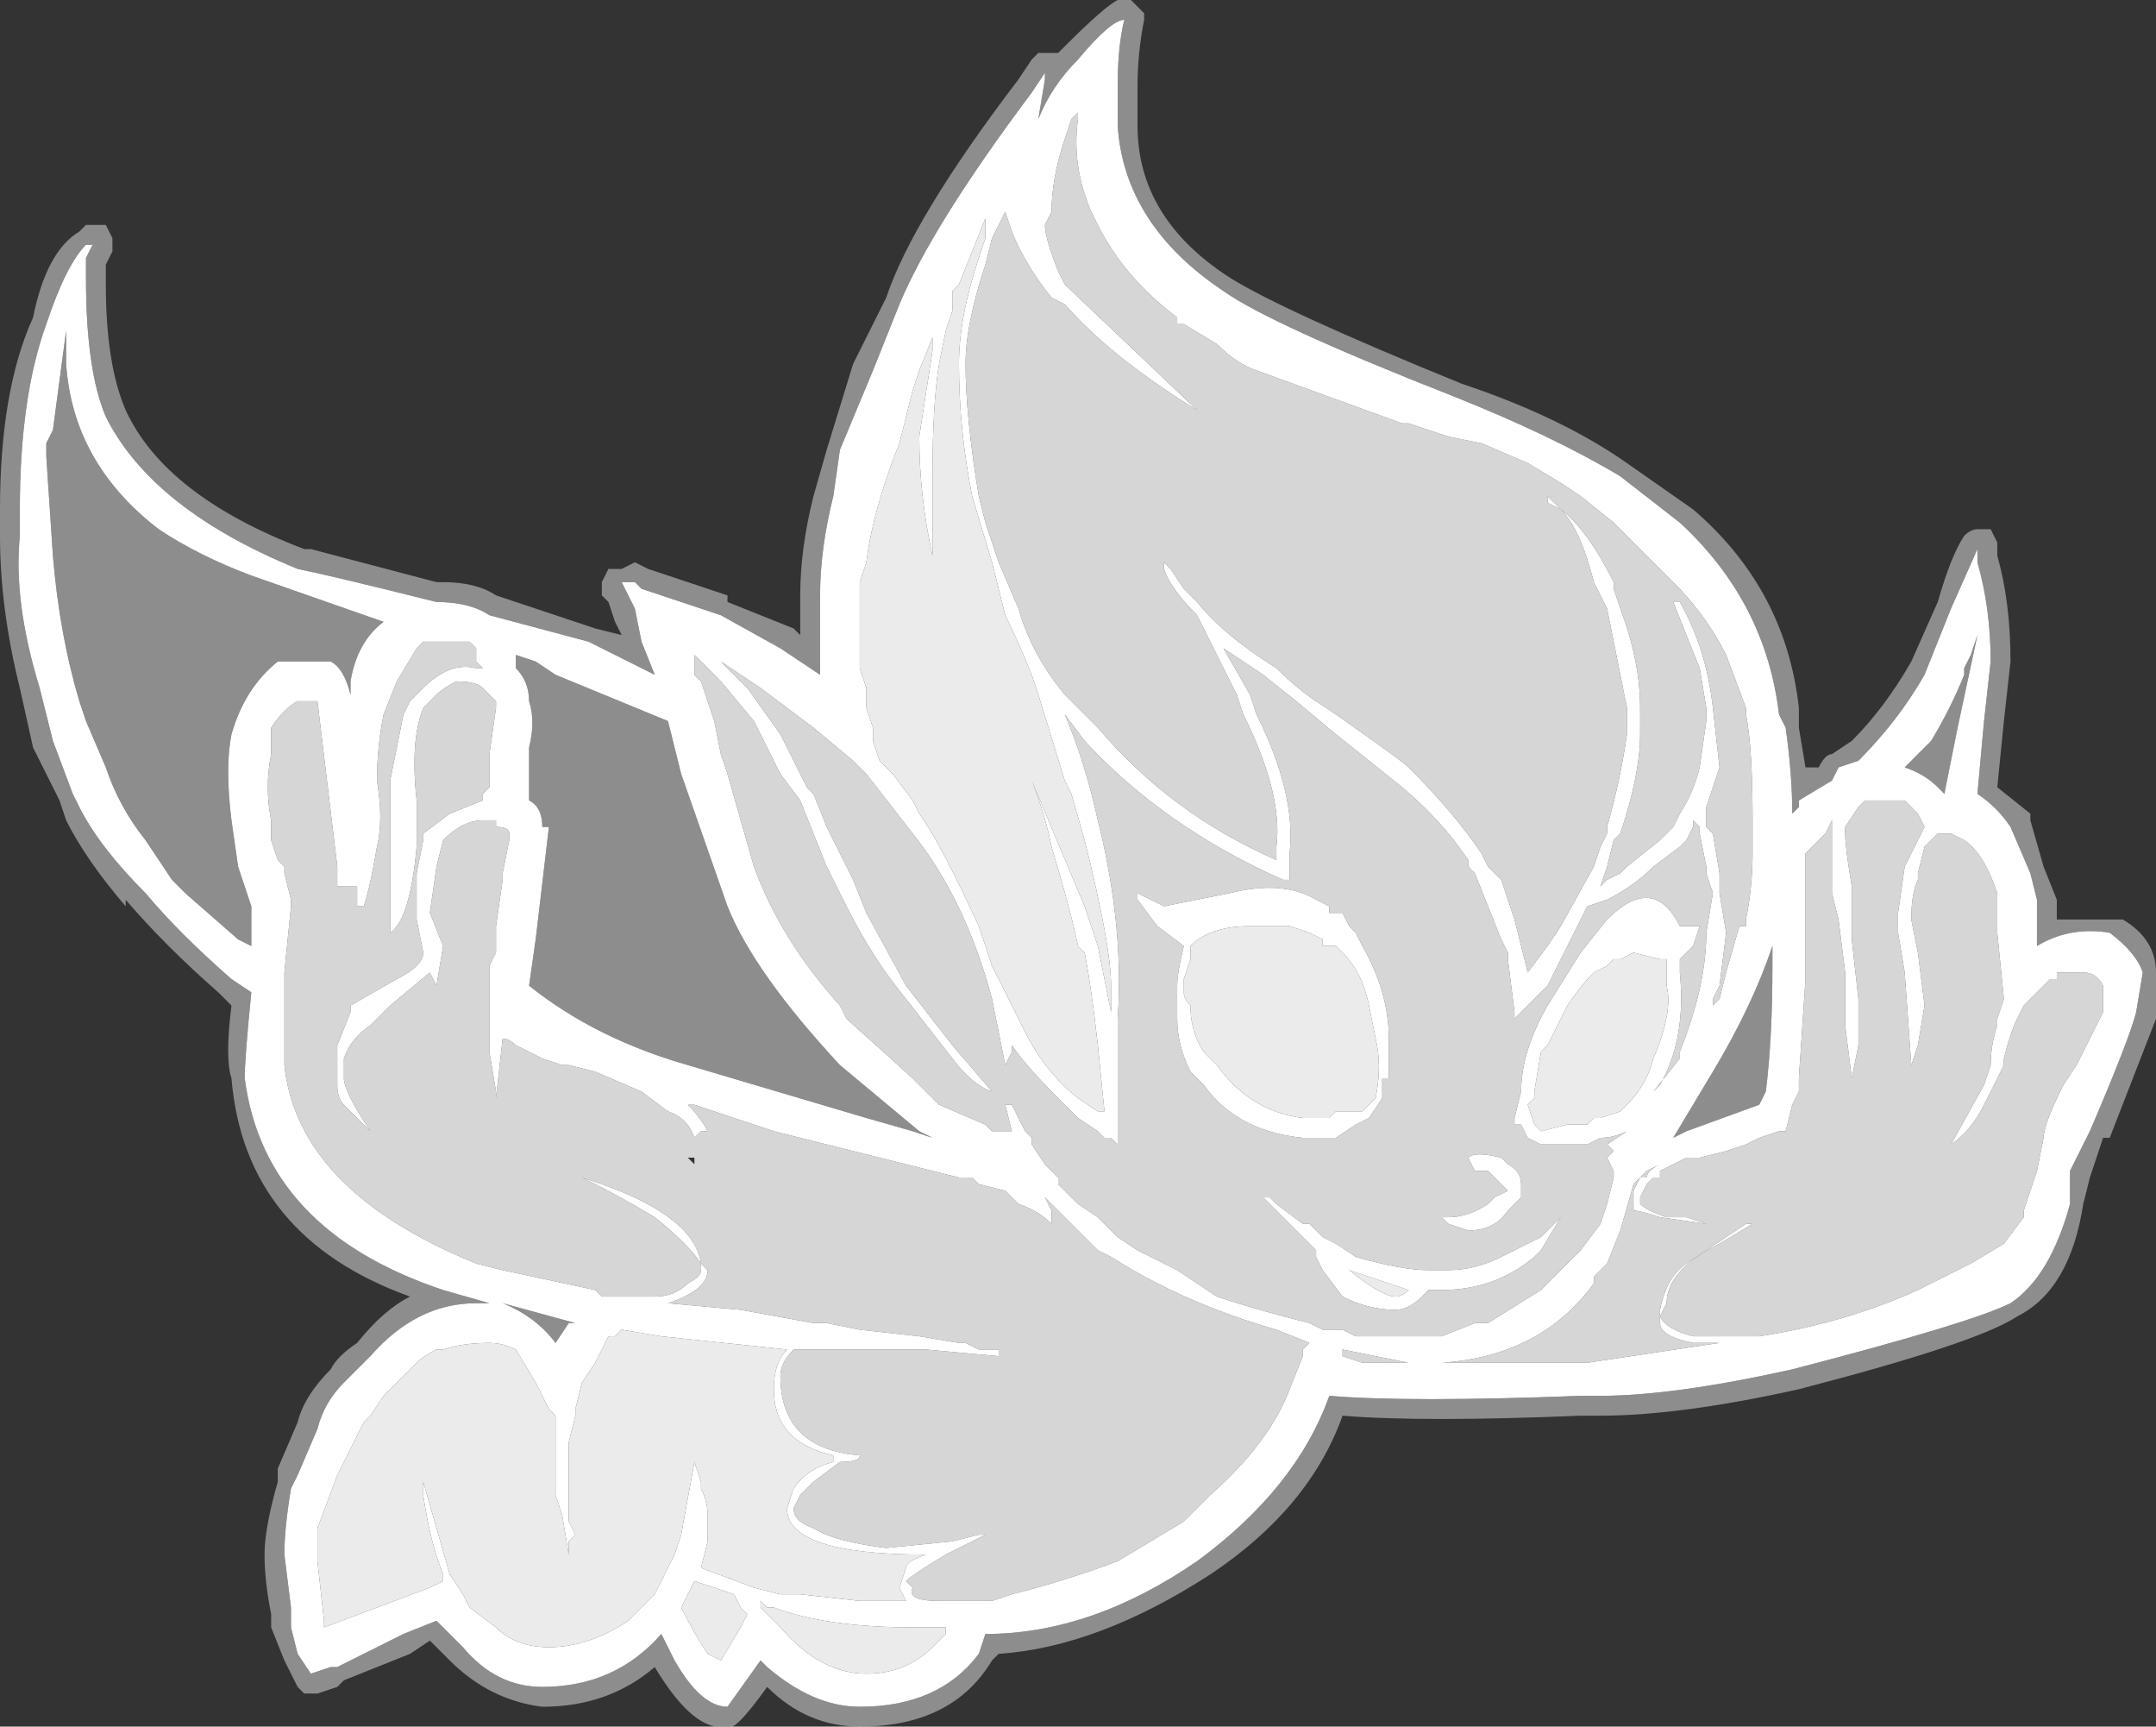 <?xml version="1.0" encoding="UTF-8" standalone="no"?>
<svg xmlns:ffdec="https://www.free-decompiler.com/flash" xmlns:xlink="http://www.w3.org/1999/xlink" ffdec:objectType="shape" height="13.05px" width="16.3px" xmlns="http://www.w3.org/2000/svg">
  <rect width="100%" height="100%" fill="#333333" stroke="none"/>
  <g transform="matrix(1.0, 0.0, 0.0, 1.0, 7.9, 8.35)">
    <path d="M0.0 -7.8 L0.0 -7.75 -0.05 -7.45 Q0.05 -7.7 0.25 -7.9 0.5 -8.2 0.6 -8.2 0.55 -8.0 0.55 -7.7 0.55 -7.5 0.55 -7.4 0.6 -6.65 1.35 -6.15 1.7 -5.9 3.1 -5.35 3.85 -5.05 4.35 -4.75 L4.8 -4.4 Q5.45 -3.8 5.55 -2.95 L5.6 -2.85 Q5.65 -2.5 5.65 -2.2 L5.7 -2.25 5.7 -2.3 5.95 -2.45 6.0 -2.55 6.15 -2.6 Q6.45 -2.9 6.65 -3.25 L6.85 -3.75 7.05 -4.2 7.05 -4.1 Q7.15 -3.75 7.15 -3.35 L7.1 -2.9 7.05 -2.35 Q7.2 -2.25 7.3 -2.1 L7.45 -1.75 7.5 -1.55 7.5 -1.2 Q7.75 -1.35 8.05 -1.3 8.25 -1.15 8.3 -1.0 L8.25 -0.7 Q8.2 -0.5 7.9 0.2 L7.75 0.5 7.75 0.75 Q7.6 1.3 7.3 1.5 7.0 1.65 5.65 2.0 4.75 2.2 4.2 2.2 L4.05 2.2 Q2.75 2.25 2.15 2.2 1.9 2.9 1.15 3.45 0.35 4.0 -0.45 4.0 L-0.5 4.15 Q-0.8 4.55 -1.4 4.55 -1.75 4.55 -2.1 4.25 L-2.15 4.2 -2.4 4.55 Q-2.6 4.55 -2.8 4.2 L-2.9 4.0 Q-3.25 4.4 -3.8 4.4 -4.15 4.4 -4.4 4.1 L-4.6 3.9 -4.85 4.0 -5.35 4.25 -5.4 4.25 -5.55 4.3 -5.65 4.15 -5.7 3.95 -5.7 3.8 -5.75 3.4 Q-5.75 3.2 -5.7 2.9 L-5.65 2.8 -5.5 2.45 Q-5.45 2.25 -5.3 2.1 L-5.1 1.9 Q-4.75 1.5 -4.3 1.5 L-4.2 1.5 -4.55 1.4 Q-5.9 0.95 -6.05 -0.2 -6.05 -0.35 -6.0 -0.85 L-6.15 -0.95 Q-6.55 -1.3 -6.8 -1.6 -7.15 -1.95 -7.3 -2.25 L-7.35 -2.35 -7.5 -2.75 -7.6 -3.15 Q-7.8 -3.8 -7.75 -4.3 L-7.75 -4.5 Q-7.75 -5.35 -7.55 -5.9 -7.4 -6.35 -7.25 -6.5 L-7.2 -6.5 -7.25 -6.4 -7.25 -6.25 Q-7.25 -5.55 -7.1 -5.2 -6.75 -4.5 -5.65 -4.05 -5.4 -4.0 -4.6 -3.8 -4.35 -3.8 -4.2 -3.7 L-3.45 -3.5 -2.95 -3.25 -3.05 -3.5 -3.1 -3.75 -3.2 -3.95 -3.1 -3.95 -3.05 -3.9 -2.45 -3.7 -2.0 -3.45 -1.7 -3.25 -1.7 -3.85 Q-1.7 -4.2 -1.6 -4.6 L-1.55 -4.95 -1.3 -5.55 -1.1 -6.05 Q-0.85 -6.65 -0.1 -7.65 L0.0 -7.8 M0.25 -7.5 L0.2 -7.45 0.15 -7.3 Q0.05 -7.0 0.05 -6.75 L0.0 -6.65 Q0.0 -6.55 0.1 -6.3 L0.15 -6.2 1.15 -5.25 Q0.5 -5.65 0.15 -6.05 L0.05 -6.1 Q-0.15 -6.35 -0.25 -6.6 L-0.3 -6.75 -0.4 -6.55 -0.45 -6.35 Q-0.6 -5.9 -0.6 -5.6 -0.6 -5.2 -0.5 -4.6 L-0.45 -4.4 -0.35 -4.1 -0.2 -3.75 Q-0.1 -3.4 0.15 -3.1 L0.4 -2.85 Q0.95 -2.2 1.75 -1.85 L1.75 -1.95 Q1.8 -2.35 1.5 -2.95 L1.45 -3.1 1.15 -3.7 Q0.95 -3.9 0.9 -4.05 L0.9 -4.1 0.95 -4.05 1.05 -3.9 1.15 -3.8 Q1.35 -3.55 1.75 -3.3 1.9 -3.15 2.05 -3.05 L2.2 -2.95 Q2.7 -2.6 2.75 -2.55 3.1 -2.2 3.3 -1.9 L3.35 -1.8 3.45 -1.7 3.55 -1.4 3.65 -1.0 3.8 -1.2 3.9 -1.35 4.15 -1.8 4.2 -1.95 4.25 -2.05 4.25 -2.1 Q4.35 -2.45 4.4 -2.8 L4.4 -3.0 4.25 -3.75 4.15 -3.95 Q4.05 -4.35 3.9 -4.5 L3.8 -4.55 3.8 -4.6 3.9 -4.5 Q4.1 -4.35 4.3 -3.95 L4.3 -3.9 4.35 -3.75 Q4.5 -3.35 4.5 -3.0 L4.5 -2.8 Q4.5 -2.5 4.35 -2.05 L4.3 -2.0 4.25 -1.8 4.2 -1.65 4.25 -1.7 4.35 -1.75 4.4 -1.8 4.65 -2.0 4.75 -2.1 4.8 -2.2 Q4.9 -2.35 4.95 -2.55 L5.0 -2.9 5.0 -3.0 4.95 -3.3 4.75 -3.8 4.8 -3.8 Q5.0 -3.45 5.05 -3.0 L5.1 -2.55 Q5.05 -2.4 5.0 -2.25 L5.0 -2.1 5.05 -2.05 5.1 -1.75 5.1 -1.6 5.15 -1.3 5.1 -0.9 5.05 -0.8 5.05 -0.75 5.1 -0.8 5.15 -1.0 5.25 -1.35 5.3 -1.35 5.3 -1.4 Q5.35 -1.65 5.35 -1.9 L5.35 -2.15 Q5.35 -2.7 5.3 -2.95 L5.3 -3.0 5.15 -3.4 Q5.0 -3.7 4.75 -3.95 L4.3 -4.4 4.05 -4.6 3.9 -4.7 3.65 -4.85 3.3 -5.0 3.05 -5.05 2.75 -5.15 2.7 -5.15 1.6 -5.55 Q1.45 -5.6 1.3 -5.75 L1.05 -5.9 1.0 -5.9 1.0 -5.95 Q0.6 -6.25 0.4 -6.65 L0.35 -6.75 Q0.2 -7.1 0.25 -7.45 L0.25 -7.5 M1.65 -3.25 L1.35 -3.45 1.55 -3.1 1.6 -2.95 Q1.9 -2.35 1.85 -1.9 L1.85 -1.7 1.8 -1.7 Q0.9 -2.1 0.3 -2.75 L0.15 -2.95 Q0.3 -2.6 0.4 -2.15 0.6 -1.35 0.55 -0.65 L0.55 0.3 0.5 0.25 0.45 0.25 0.4 0.2 0.25 0.1 0.1 -0.05 Q-0.15 -0.3 -0.25 -0.45 L-0.25 -0.4 -0.3 -0.3 -0.4 -0.8 Q-0.6 -1.55 -1.0 -2.05 L-1.35 -2.5 -1.45 -2.6 -1.75 -2.85 -2.15 -3.15 -2.45 -3.35 -2.25 -3.15 -2.0 -2.8 -1.8 -2.4 -1.75 -2.35 -1.65 -2.1 -1.45 -1.7 -1.35 -1.45 -1.05 -0.9 -0.7 -0.45 -0.4 -0.1 Q-0.55 -0.15 -0.7 -0.35 L-1.05 -0.8 Q-1.3 -1.1 -1.5 -1.5 L-1.65 -1.8 -1.85 -2.3 -2.0 -2.5 -2.2 -2.9 -2.45 -3.2 -2.65 -3.4 -2.65 -3.25 -2.6 -3.2 -2.5 -2.9 -2.45 -2.65 -2.4 -2.5 -2.2 -1.8 Q-2.0 -1.25 -1.55 -0.75 L-1.5 -0.65 -1.0 -0.2 -0.8 0.0 -0.45 0.15 -0.4 0.2 -0.25 0.2 -0.3 0.0 -0.25 0.0 -0.15 0.2 -0.1 0.25 -0.1 0.3 0.0 0.45 0.1 0.55 0.1 0.6 0.25 0.75 0.4 0.85 0.55 1.0 0.7 1.1 1.0 1.25 1.3 1.45 Q1.6 1.55 2.0 1.65 L2.1 1.7 2.25 1.7 2.35 1.75 3.0 1.75 3.25 1.65 3.35 1.65 3.75 1.4 4.05 1.1 4.2 0.9 4.25 0.75 4.3 0.55 4.3 0.5 4.25 0.4 4.3 0.35 4.25 0.3 4.4 0.2 Q4.3 0.25 4.2 0.25 L4.1 0.3 3.75 0.3 3.65 0.25 3.6 0.15 3.55 0.15 3.55 0.1 3.6 -0.1 Q3.6 -0.4 3.8 -0.75 L4.05 -1.15 4.25 -1.4 Q4.6 -1.75 4.8 -1.35 L4.95 -1.35 4.9 -1.2 4.8 -1.1 4.8 -1.0 Q4.85 -0.5 4.65 -0.15 L4.6 -0.1 4.8 -0.35 4.8 -0.4 Q5.0 -0.9 5.0 -1.3 L5.05 -1.6 5.0 -1.75 5.0 -1.8 4.95 -2.05 4.95 -2.1 4.9 -2.15 4.9 -2.1 4.85 -2.0 4.8 -1.95 4.6 -1.8 Q4.45 -1.65 4.25 -1.55 L4.1 -1.5 3.8 -0.9 Q3.65 -0.75 3.55 -0.65 L3.55 -0.7 3.5 -1.1 3.5 -1.15 3.45 -1.25 3.25 -1.75 3.2 -1.8 3.2 -1.85 Q3.0 -2.15 2.7 -2.4 L2.2 -2.8 1.9 -3.05 1.65 -3.25 M0.2 -2.35 L0.15 -2.45 -0.05 -3.1 -0.1 -3.25 Q-0.2 -3.5 -0.3 -3.7 L-0.4 -4.1 -0.55 -4.6 Q-0.65 -5.1 -0.65 -5.6 -0.65 -5.95 -0.5 -6.4 L-0.45 -6.55 -0.45 -6.7 -0.65 -6.2 -0.7 -6.15 -0.7 -6.0 -0.75 -5.85 -0.8 -5.6 Q-0.85 -5.3 -0.85 -4.75 L-0.85 -4.15 Q-0.95 -4.6 -0.95 -5.05 L-0.85 -5.7 -0.85 -5.8 -0.95 -5.55 -1.0 -5.4 -1.1 -5.0 Q-1.3 -4.5 -1.35 -4.1 L-1.4 -3.95 -1.4 -3.3 -1.35 -3.15 -1.35 -3.0 -1.3 -2.85 -1.3 -2.75 -1.25 -2.6 -1.15 -2.5 -1.0 -2.3 -0.95 -2.2 Q-0.8 -2.0 -0.5 -1.35 L-0.4 -1.05 -0.15 -0.55 Q0.0 -0.25 0.25 -0.05 L0.4 0.05 0.45 0.05 0.4 -0.45 Q0.35 -0.9 0.3 -1.15 L0.25 -1.2 Q0.2 -1.45 0.05 -1.95 0.0 -2.2 -0.1 -2.45 L0.3 -1.5 0.4 -1.2 0.5 -0.7 0.5 -0.9 Q0.5 -1.2 0.3 -2.0 L0.2 -2.35 M1.1 -1.2 L1.1 -1.1 1.05 -0.95 1.05 -0.85 Q1.05 -0.8 1.1 -0.75 1.1 -0.55 1.2 -0.4 L1.3 -0.3 Q1.55 0.05 1.95 0.1 L2.15 0.1 2.2 0.05 2.4 0.05 2.5 -0.05 Q2.55 -0.3 2.5 -0.5 L2.45 -0.75 Q2.4 -1.0 2.25 -1.15 L2.2 -1.2 2.1 -1.2 2.1 -1.25 2.0 -1.3 1.85 -1.35 1.55 -1.35 Q1.25 -1.35 1.1 -1.2 M1.05 -1.2 L0.85 -1.35 0.7 -1.55 0.7 -1.6 0.9 -1.5 1.4 -1.6 Q1.8 -1.7 2.05 -1.55 L2.15 -1.5 2.15 -1.45 2.25 -1.45 2.3 -1.35 2.35 -1.3 2.4 -1.2 Q2.6 -0.85 2.6 -0.5 L2.6 -0.2 2.55 -0.2 2.55 -0.05 2.45 0.1 2.35 0.15 2.2 0.25 1.95 0.25 Q1.45 0.2 1.2 -0.15 L1.1 -0.25 Q1.0 -0.45 1.0 -0.65 1.0 -0.75 1.0 -0.9 1.0 -1.0 1.05 -1.2 M5.75 -1.9 L5.75 -0.95 5.7 -0.2 5.7 -0.1 5.65 0.0 5.6 0.2 5.55 0.2 5.4 0.25 5.3 0.3 5.15 0.35 4.95 0.4 4.85 0.4 4.65 0.5 4.65 0.55 4.6 0.55 4.55 0.6 4.5 0.7 4.5 0.75 Q4.55 0.8 4.7 0.85 L4.85 0.85 5.0 0.9 4.65 0.85 Q4.5 0.8 4.45 0.8 L4.45 0.65 4.5 0.55 4.55 0.55 Q4.55 0.5 4.65 0.45 L4.55 0.5 4.45 0.6 4.35 0.95 4.25 1.2 4.15 1.3 4.15 1.35 Q3.75 1.9 3.0 1.95 L2.75 1.95 2.25 1.85 2.25 1.9 2.4 1.95 4.1 1.95 5.1 1.8 4.9 1.8 Q4.65 1.75 4.65 1.65 L4.65 1.55 Q4.7 1.3 4.85 1.2 L5.3 0.9 5.35 0.9 5.1 1.05 Q4.7 1.25 4.7 1.5 L4.65 1.6 Q4.7 1.7 4.9 1.75 L5.4 1.75 Q6.05 1.65 6.6 1.4 L7.0 1.2 7.25 1.05 7.4 0.85 7.4 0.8 7.5 0.5 7.55 0.25 Q7.55 0.15 7.7 -0.15 L7.8 -0.3 8.0 -0.7 8.0 -0.9 Q7.95 -1.0 7.85 -1.0 L7.65 -1.0 7.65 -0.95 7.6 -0.95 7.4 -0.75 7.35 -0.65 Q7.3 -0.55 7.25 -0.35 L7.25 -0.3 7.1 0.0 Q7.0 0.2 6.85 0.3 L7.1 -0.15 7.15 -0.3 Q7.15 -0.45 7.2 -0.6 L7.2 -0.65 7.25 -0.8 7.2 -1.3 7.2 -1.6 Q7.1 -1.9 6.95 -2.0 L6.85 -2.05 6.75 -2.05 6.65 -1.95 6.6 -1.75 6.6 -1.7 Q6.55 -1.6 6.55 -1.4 L6.6 -1.15 6.65 -0.75 6.6 -0.45 6.55 -0.3 6.5 -1.0 6.45 -1.3 6.45 -1.45 6.5 -1.8 Q6.55 -1.9 6.6 -2.0 L6.65 -2.1 6.6 -2.2 6.5 -2.3 6.35 -2.3 Q6.25 -2.3 6.2 -2.3 L6.15 -2.25 6.05 -2.1 6.05 -2.05 Q6.05 -1.95 6.1 -1.65 L6.1 -1.25 6.15 -0.8 6.15 -0.45 6.1 -0.2 6.05 -0.6 6.05 -1.0 6.0 -1.4 5.95 -1.6 5.95 -1.65 Q5.95 -1.9 5.95 -2.05 L5.95 -2.15 5.9 -2.05 5.75 -1.9 M4.3 -1.1 L4.25 -1.05 4.15 -1.0 Q4.05 -0.9 3.95 -0.75 L3.8 -0.45 3.75 -0.4 3.7 -0.1 3.7 -0.05 3.65 0.0 3.7 0.15 3.75 0.2 3.95 0.15 4.1 0.15 4.15 0.1 4.2 0.1 4.35 0.05 4.4 0.0 Q4.55 -0.15 4.6 -0.35 4.75 -0.7 4.7 -0.9 4.7 -1.05 4.7 -1.1 L4.65 -1.1 4.45 -1.15 4.35 -1.1 4.3 -1.1 M5.5 -1.2 Q5.35 -0.75 5.05 -0.25 L4.75 0.25 4.85 0.2 5.4 0.0 5.45 -0.1 Q5.5 -0.5 5.5 -1.05 L5.5 -1.2 M6.95 -3.3 L6.95 -3.25 Q6.85 -3.0 6.7 -2.75 L6.5 -2.55 Q6.65 -2.5 6.75 -2.4 L6.8 -2.35 6.9 -2.85 7.05 -3.55 7.0 -3.4 6.95 -3.3 M4.5 0.1 L4.5 0.1 M3.9 0.85 L3.75 1.1 3.7 1.15 Q3.4 1.4 3.0 1.4 L2.9 1.4 2.85 1.45 Q2.75 1.55 2.65 1.55 2.45 1.55 2.25 1.45 L2.1 1.25 2.05 1.15 2.05 1.1 1.65 0.7 1.7 0.7 1.75 0.75 1.95 0.9 2.0 0.9 2.1 1.0 2.2 1.05 2.35 1.15 Q2.7 1.25 2.9 1.25 L3.05 1.25 Q3.25 1.25 3.45 1.15 L3.75 1.0 3.9 0.85 M3.05 0.85 Q3.2 0.85 3.35 0.75 L3.4 0.7 3.5 0.65 3.35 0.5 3.25 0.5 3.2 0.4 Q3.25 0.35 3.45 0.4 L3.5 0.45 Q3.6 0.5 3.6 0.6 L3.6 0.7 3.5 0.8 Q3.4 0.95 3.2 0.95 L3.05 0.9 3.0 0.85 3.05 0.85 M2.75 1.4 L2.3 1.25 Q2.55 1.45 2.65 1.45 2.7 1.45 2.75 1.4 M0.25 0.95 L0.0 0.7 0.05 0.8 0.05 0.9 Q-0.05 0.8 -0.2 0.75 L-0.3 0.65 -0.5 0.6 -0.55 0.55 -0.65 0.55 -2.05 0.2 -2.65 0.0 -2.7 0.0 Q-2.6 0.1 -2.55 0.2 L-2.6 0.2 -2.65 0.25 Q-2.7 0.1 -2.85 0.05 L-3.05 -0.1 -3.4 -0.25 -3.6 -0.3 -3.65 -0.3 -3.8 -0.35 Q-3.9 -0.4 -4.0 -0.45 -4.05 -0.5 -4.1 -0.5 L-4.15 -0.05 -4.15 -0.1 -4.2 -0.4 -4.2 -1.05 -4.15 -1.15 -4.15 -1.35 -4.1 -1.7 -4.1 -1.75 -4.05 -2.0 -4.05 -2.05 Q-4.05 -2.1 -4.15 -2.1 L-4.15 -2.15 -4.25 -2.15 Q-4.4 -2.15 -4.55 -2.0 L-4.6 -1.8 -4.65 -1.45 -4.55 -1.2 -4.6 -0.9 -4.65 -1.0 -4.95 -0.75 -5.1 -0.6 Q-5.25 -0.5 -5.3 -0.35 L-5.3 -0.2 Q-5.3 -0.1 -5.1 0.2 L-5.3 0.0 Q-5.35 -0.05 -5.35 -0.15 L-5.35 -0.45 -5.25 -0.7 -5.25 -0.75 -4.9 -0.95 Q-4.7 -1.05 -4.7 -1.15 L-4.75 -1.4 -4.75 -1.75 -4.7 -2.0 -4.7 -2.05 -4.5 -2.2 -4.25 -2.3 -4.25 -2.35 -4.2 -2.4 -4.2 -2.65 -4.15 -3.0 -4.15 -3.05 -4.25 -3.15 Q-4.3 -3.2 -4.45 -3.2 -4.55 -3.15 -4.6 -3.1 L-4.7 -3.0 Q-4.8 -2.75 -4.75 -2.3 L-4.75 -1.95 Q-4.8 -1.4 -4.95 -1.3 L-4.95 -2.45 -4.85 -2.95 -4.8 -3.05 -4.7 -3.15 Q-4.5 -3.35 -4.3 -3.3 L-4.25 -3.3 -4.3 -3.35 -4.3 -3.45 -4.35 -3.5 -4.7 -3.5 -4.75 -3.45 -4.9 -3.2 -5.0 -2.95 Q-5.05 -2.7 -5.05 -2.45 -5.0 -2.15 -5.05 -1.95 -5.1 -1.65 -5.15 -1.5 L-5.2 -1.5 -5.2 -1.65 -5.35 -1.65 -5.35 -1.8 -5.5 -3.05 -5.65 -3.05 Q-5.75 -3.0 -5.85 -2.85 L-5.85 -2.65 Q-5.9 -2.4 -5.85 -2.15 L-5.85 -2.0 -5.8 -1.85 -5.75 -1.8 -5.75 -1.75 -5.7 -1.55 -5.7 -1.5 -5.75 -1.0 -5.75 -0.3 Q-5.65 0.65 -4.3 1.2 L-4.1 1.25 -3.4 1.4 -3.35 1.45 -2.95 1.45 Q-2.8 1.45 -2.7 1.35 -2.6 1.3 -2.6 1.25 L-2.6 1.2 Q-2.7 1.05 -2.95 0.85 -3.2 0.7 -3.4 0.6 L-3.5 0.55 -3.35 0.6 Q-2.65 0.85 -2.6 1.2 L-2.55 1.25 Q-2.55 1.4 -2.85 1.5 L-2.85 1.5 -2.3 1.55 -1.75 1.65 -1.65 1.65 -1.4 1.7 -0.95 1.75 -0.65 1.8 -0.6 1.8 -0.5 1.85 -0.35 1.85 -0.35 1.9 -0.9 1.85 -1.9 1.85 Q-2.0 1.95 -2.0 2.05 -2.0 2.6 -1.4 2.65 -1.4 2.7 -1.55 2.7 L-1.75 2.85 -1.85 2.95 -1.9 3.05 Q-1.9 3.15 -1.75 3.2 -1.6 3.3 -1.2 3.35 L-0.7 3.3 -0.5 3.25 -0.45 3.25 -0.75 3.4 Q-1.0 3.55 -1.05 3.6 L-1.0 3.65 Q-1.05 3.75 -0.8 3.75 L-0.4 3.75 -0.25 3.7 Q0.15 3.6 0.55 3.45 L1.05 3.15 1.25 2.95 Q1.7 2.55 1.85 2.15 L1.95 1.9 1.95 1.85 2.0 1.8 1.75 1.7 Q1.05 1.5 0.5 1.15 L0.4 1.1 0.25 0.95 M-7.4 -5.6 L-7.4 -5.85 -7.5 -5.1 -7.55 -5.0 -7.55 -4.9 -7.5 -4.15 Q-7.45 -3.55 -7.3 -3.05 L-7.25 -2.9 -7.1 -2.55 Q-7.0 -2.25 -6.8 -2.0 L-6.6 -1.7 -6.5 -1.6 -6.1 -1.25 -6.0 -1.2 -6.0 -1.5 -6.1 -1.8 -6.15 -2.15 Q-6.2 -2.55 -6.15 -2.8 -6.05 -3.15 -5.8 -3.35 L-5.4 -3.35 Q-5.3 -3.3 -5.25 -3.1 L-5.25 -3.2 Q-5.2 -3.5 -5.0 -3.65 L-6.0 -4.0 Q-6.4 -4.15 -6.7 -4.35 -7.35 -4.85 -7.4 -5.6 M-3.85 -3.35 L-4.0 -3.4 -4.0 -3.3 Q-3.9 -3.2 -3.9 -3.05 -3.85 -2.9 -3.9 -2.7 L-3.9 -2.3 Q-3.8 -2.25 -3.8 -2.1 L-3.75 -2.1 -3.85 -1.25 -3.9 -0.9 Q-3.4 -0.5 -2.7 -0.3 L-1.35 0.1 -1.0 0.2 -0.85 0.25 -0.95 0.2 Q-1.25 -0.05 -1.55 -0.3 -2.2 -1.0 -2.4 -1.5 L-2.75 -2.5 -2.85 -2.9 -3.7 -3.25 -3.85 -3.35 M-1.95 1.85 L-2.9 1.75 -3.2 1.7 -3.25 1.75 -3.3 1.75 -3.4 1.95 -3.5 2.1 -3.55 2.3 -3.55 2.35 -3.6 2.55 -3.6 3.15 -3.55 3.25 -3.6 3.3 -3.6 3.4 -3.65 3.1 -3.7 2.95 -3.7 2.35 -3.75 2.3 -3.85 2.1 -4.0 1.85 Q-4.1 1.8 -4.2 1.8 -4.4 1.8 -4.55 1.85 L-4.6 1.85 Q-4.7 1.9 -4.75 1.95 L-5.0 2.2 -5.1 2.35 -5.15 2.4 -5.35 2.8 -5.5 3.2 -5.5 3.45 -5.45 3.9 -5.45 3.95 -4.65 3.65 -4.55 3.6 -4.55 3.55 Q-4.65 3.3 -4.7 2.95 L-4.7 2.85 -4.5 3.55 -4.4 3.7 -4.35 3.8 -4.15 3.95 Q-4.0 4.1 -3.75 4.1 -3.45 4.1 -3.15 3.9 L-2.95 3.7 -2.8 3.4 -2.75 3.25 -2.65 2.7 -2.6 2.85 -2.6 2.9 Q-2.55 3.0 -2.55 3.1 L-2.55 3.3 -2.6 3.5 -2.2 3.65 -2.0 3.7 -1.85 3.7 -1.4 3.75 -1.05 3.75 -1.1 3.65 -1.05 3.5 Q-1.05 3.45 -0.9 3.4 -1.95 3.4 -1.95 3.05 L-1.9 2.9 Q-1.8 2.75 -1.6 2.7 L-1.6 2.65 Q-2.05 2.55 -2.05 2.15 -2.05 1.95 -1.95 1.85 M-3.55 1.65 L-4.1 1.5 Q-3.85 1.6 -3.7 1.8 L-3.6 1.65 -3.55 1.65 M-1.0 3.95 Q-1.65 3.95 -2.05 3.8 L-2.1 3.8 -2.15 3.75 -2.15 3.8 -2.0 3.95 Q-1.7 4.3 -1.35 4.3 -1.05 4.3 -0.85 4.1 L-0.75 4.0 -0.75 3.95 -1.0 3.95 M-2.25 3.85 L-2.3 3.8 -2.35 3.7 -2.65 3.6 -2.75 3.8 Q-2.65 4.0 -2.55 4.15 L-2.45 4.2 -2.3 3.95 -2.25 3.85" fill="#ffffff" fill-rule="evenodd" stroke="none"/>
    <path d="M0.75 -8.2 Q0.7 -7.95 0.7 -7.7 0.7 -7.5 0.7 -7.45 L0.7 -7.4 Q0.7 -6.7 1.4 -6.25 1.8 -6.0 3.15 -5.45 3.9 -5.2 4.4 -4.85 L4.9 -4.5 Q5.6 -3.9 5.7 -3.0 L5.7 -2.85 5.75 -2.55 5.85 -2.55 Q5.9 -2.65 5.95 -2.65 L6.1 -2.75 Q6.35 -3.0 6.55 -3.35 L6.75 -3.8 Q6.85 -4.15 6.95 -4.3 7.0 -4.35 7.05 -4.35 L7.15 -4.35 7.2 -4.25 7.2 -4.15 Q7.3 -3.8 7.3 -3.35 L7.25 -2.9 7.2 -2.4 7.45 -2.2 7.45 -2.15 7.55 -1.8 7.65 -1.55 7.65 -1.4 8.15 -1.4 Q8.4 -1.25 8.4 -1.0 L8.4 -0.65 8.05 0.25 8.0 0.25 7.9 0.55 7.85 0.75 Q7.75 1.4 7.35 1.6 7.05 1.8 5.7 2.15 4.8 2.35 4.2 2.35 L4.05 2.35 Q2.85 2.4 2.25 2.35 2.0 3.05 1.25 3.55 0.4 4.1 -0.35 4.15 L-0.4 4.2 Q-0.7 4.7 -1.4 4.7 -1.8 4.7 -2.1 4.4 -2.35 4.75 -2.4 4.7 -2.65 4.75 -2.95 4.25 L-2.95 4.25 Q-3.3 4.55 -3.8 4.55 -4.2 4.5 -4.5 4.2 L-4.65 4.05 -4.8 4.15 -5.3 4.35 -5.35 4.4 -5.5 4.45 -5.6 4.45 -5.65 4.4 -5.75 4.2 -5.85 3.95 -5.85 3.85 Q-5.9 3.6 -5.9 3.4 -5.9 3.2 -5.8 2.85 L-5.8 2.75 -5.65 2.4 Q-5.6 2.2 -5.4 2.0 -5.35 1.9 -5.2 1.8 -5.0 1.55 -4.8 1.45 -6.05 1.0 -6.15 -0.2 -6.2 -0.35 -6.15 -0.75 L-6.25 -0.85 Q-6.65 -1.2 -6.95 -1.55 L-6.95 -1.5 Q-7.25 -1.85 -7.4 -2.15 L-7.45 -2.3 -7.65 -2.7 -7.75 -3.15 Q-7.9 -3.75 -7.9 -4.3 L-7.9 -4.5 Q-7.9 -5.4 -7.65 -5.95 -7.55 -6.45 -7.3 -6.6 L-7.25 -6.65 -7.1 -6.65 -7.05 -6.55 -7.05 -6.45 -7.1 -6.35 -7.1 -6.2 Q-7.1 -5.6 -6.95 -5.25 -6.65 -4.6 -5.6 -4.2 L-5.55 -4.2 -4.6 -3.95 -4.55 -3.95 Q-4.3 -3.95 -4.15 -3.85 L-3.4 -3.6 -3.2 -3.55 -3.25 -3.65 -3.3 -3.8 -3.35 -3.85 -3.35 -3.95 -3.3 -4.05 -3.2 -4.05 -3.1 -4.1 -3.0 -4.05 -2.4 -3.85 -2.4 -3.8 -1.9 -3.6 -1.85 -3.55 -1.85 -3.85 Q-1.85 -4.2 -1.75 -4.6 L-1.65 -4.95 -1.45 -5.6 -1.2 -6.1 Q-1.0 -6.7 -0.2 -7.75 L-0.1 -7.9 -0.05 -7.95 0.1 -7.95 0.15 -8.0 Q0.45 -8.3 0.55 -8.35 L0.65 -8.35 0.75 -8.25 0.75 -8.2 M0.0 -7.8 L-0.1 -7.65 Q-0.85 -6.65 -1.1 -6.05 L-1.3 -5.55 -1.55 -4.95 -1.6 -4.6 Q-1.7 -4.2 -1.7 -3.85 L-1.7 -3.25 -2.0 -3.45 -2.45 -3.7 -3.05 -3.9 -3.1 -3.95 -3.2 -3.95 -3.1 -3.75 -3.05 -3.5 -2.95 -3.25 -3.45 -3.5 -4.2 -3.7 Q-4.35 -3.8 -4.6 -3.8 -5.4 -4.0 -5.65 -4.05 -6.75 -4.5 -7.1 -5.2 -7.25 -5.55 -7.25 -6.25 L-7.25 -6.4 -7.2 -6.5 -7.25 -6.5 Q-7.4 -6.35 -7.55 -5.9 -7.75 -5.35 -7.75 -4.5 L-7.75 -4.3 Q-7.8 -3.8 -7.6 -3.15 L-7.5 -2.75 -7.35 -2.35 -7.3 -2.25 Q-7.15 -1.95 -6.8 -1.6 -6.55 -1.3 -6.15 -0.95 L-6.0 -0.85 Q-6.05 -0.35 -6.05 -0.2 -5.9 0.95 -4.55 1.4 L-4.2 1.5 -4.3 1.5 Q-4.75 1.5 -5.1 1.9 L-5.3 2.1 Q-5.45 2.25 -5.5 2.45 L-5.65 2.8 -5.7 2.9 Q-5.75 3.2 -5.75 3.4 L-5.7 3.8 -5.7 3.95 -5.65 4.15 -5.55 4.3 -5.4 4.25 -5.35 4.25 -4.85 4.0 -4.6 3.9 -4.4 4.1 Q-4.15 4.4 -3.8 4.4 -3.25 4.4 -2.9 4.0 L-2.8 4.2 Q-2.6 4.55 -2.4 4.55 L-2.15 4.2 -2.1 4.25 Q-1.75 4.55 -1.4 4.55 -0.8 4.55 -0.5 4.15 L-0.45 4.0 Q0.35 4.0 1.15 3.45 1.9 2.9 2.15 2.2 2.75 2.25 4.05 2.2 L4.2 2.2 Q4.75 2.2 5.65 2.0 7.0 1.65 7.3 1.5 7.6 1.3 7.75 0.75 L7.75 0.5 7.9 0.2 Q8.2 -0.5 8.25 -0.7 L8.3 -1.0 Q8.25 -1.15 8.05 -1.3 7.75 -1.35 7.5 -1.2 L7.5 -1.55 7.45 -1.75 7.3 -2.1 Q7.2 -2.25 7.05 -2.35 L7.1 -2.9 7.15 -3.35 Q7.15 -3.75 7.05 -4.1 L7.05 -4.2 6.85 -3.75 6.65 -3.25 Q6.45 -2.9 6.15 -2.6 L6.0 -2.55 5.95 -2.45 5.7 -2.3 5.7 -2.25 5.65 -2.2 Q5.65 -2.5 5.6 -2.85 L5.55 -2.95 Q5.45 -3.8 4.8 -4.4 L4.35 -4.75 Q3.85 -5.05 3.1 -5.35 1.7 -5.9 1.35 -6.15 0.6 -6.65 0.55 -7.4 0.55 -7.5 0.55 -7.7 0.55 -8.0 0.6 -8.2 0.5 -8.2 0.25 -7.9 0.05 -7.7 -0.05 -7.45 L0.0 -7.75 0.0 -7.8 M4.5 0.1 L4.5 0.1 M6.95 -3.3 L7.0 -3.4 7.05 -3.55 6.9 -2.85 6.8 -2.35 6.75 -2.4 Q6.65 -2.5 6.5 -2.55 L6.7 -2.75 Q6.85 -3.0 6.95 -3.25 L6.95 -3.3 M5.5 -1.2 L5.5 -1.05 Q5.5 -0.5 5.45 -0.1 L5.4 0.0 4.85 0.2 4.75 0.25 5.05 -0.25 Q5.35 -0.75 5.5 -1.2 M-7.4 -5.6 Q-7.35 -4.85 -6.7 -4.35 -6.4 -4.15 -6.0 -4.0 L-5.0 -3.65 Q-5.2 -3.5 -5.25 -3.2 L-5.25 -3.1 Q-5.3 -3.3 -5.4 -3.35 L-5.8 -3.35 Q-6.05 -3.15 -6.15 -2.8 -6.2 -2.55 -6.15 -2.15 L-6.1 -1.8 -6.0 -1.5 -6.0 -1.2 -6.1 -1.25 -6.5 -1.6 -6.6 -1.7 -6.8 -2.0 Q-7.0 -2.25 -7.1 -2.55 L-7.25 -2.9 -7.3 -3.05 Q-7.45 -3.55 -7.5 -4.15 L-7.55 -4.9 -7.55 -5.0 -7.5 -5.1 -7.4 -5.85 -7.4 -5.6 M-3.85 -3.35 L-3.7 -3.25 -2.85 -2.9 -2.75 -2.5 -2.4 -1.5 Q-2.2 -1.0 -1.55 -0.3 -1.25 -0.05 -0.95 0.2 L-0.85 0.25 -1.0 0.2 -1.35 0.1 -2.7 -0.3 Q-3.4 -0.5 -3.9 -0.9 L-3.85 -1.25 -3.75 -2.1 -3.8 -2.1 Q-3.8 -2.25 -3.9 -2.3 L-3.9 -2.7 Q-3.85 -2.9 -3.9 -3.05 -3.9 -3.2 -4.0 -3.3 L-4.0 -3.4 -3.85 -3.35 M-3.55 1.65 L-3.6 1.65 -3.7 1.8 Q-3.85 1.6 -4.1 1.5 L-3.55 1.65" fill="#e7e7e7" fill-opacity="0.502" fill-rule="evenodd" stroke="none"/>
    <path d="M1.65 -3.25 L1.9 -3.05 2.2 -2.8 2.7 -2.4 Q3.0 -2.15 3.2 -1.85 L3.2 -1.8 3.25 -1.75 3.45 -1.25 3.5 -1.15 3.5 -1.1 3.55 -0.7 3.55 -0.65 Q3.65 -0.75 3.8 -0.9 L4.1 -1.5 4.25 -1.55 Q4.45 -1.65 4.6 -1.8 L4.8 -1.95 4.85 -2.0 4.9 -2.1 4.9 -2.15 4.95 -2.1 4.95 -2.05 5.0 -1.8 5.0 -1.75 5.05 -1.6 5.0 -1.3 Q5.0 -0.9 4.8 -0.4 L4.8 -0.35 4.6 -0.1 4.65 -0.15 Q4.85 -0.5 4.8 -1.0 L4.8 -1.1 4.9 -1.2 4.95 -1.35 4.8 -1.35 Q4.6 -1.75 4.25 -1.4 L4.05 -1.15 3.8 -0.75 Q3.6 -0.4 3.6 -0.1 L3.55 0.1 3.55 0.15 3.6 0.15 3.65 0.25 3.75 0.3 4.1 0.3 4.2 0.25 Q4.3 0.25 4.4 0.2 L4.25 0.3 4.3 0.35 4.25 0.4 4.3 0.5 4.3 0.55 4.25 0.75 4.2 0.9 4.05 1.1 3.75 1.4 3.35 1.65 3.25 1.65 3.0 1.75 2.35 1.75 2.25 1.7 2.1 1.7 2.0 1.65 Q1.6 1.55 1.3 1.45 L1.0 1.25 0.7 1.1 0.55 1.0 0.4 0.85 0.25 0.75 0.1 0.6 0.1 0.55 0.0 0.45 -0.1 0.3 -0.1 0.25 -0.15 0.2 -0.25 0.0 -0.3 0.0 -0.25 0.2 -0.4 0.2 -0.45 0.15 -0.8 0.0 -1.0 -0.2 -1.5 -0.65 -1.55 -0.75 Q-2.0 -1.25 -2.2 -1.8 L-2.4 -2.5 -2.45 -2.65 -2.5 -2.9 -2.6 -3.2 -2.65 -3.25 -2.65 -3.4 -2.45 -3.2 -2.2 -2.9 -2.0 -2.5 -1.85 -2.3 -1.65 -1.8 -1.5 -1.5 Q-1.3 -1.1 -1.05 -0.8 L-0.7 -0.35 Q-0.55 -0.15 -0.4 -0.1 L-0.7 -0.45 -1.05 -0.9 -1.35 -1.45 -1.45 -1.7 -1.65 -2.1 -1.75 -2.35 -1.8 -2.4 -2.0 -2.8 -2.25 -3.15 -2.45 -3.35 -2.15 -3.15 -1.75 -2.85 -1.45 -2.6 -1.35 -2.5 -1.0 -2.05 Q-0.6 -1.55 -0.4 -0.8 L-0.3 -0.3 -0.25 -0.4 -0.25 -0.45 Q-0.15 -0.3 0.1 -0.05 L0.25 0.1 0.4 0.2 0.45 0.25 0.5 0.25 0.55 0.3 0.55 -0.65 Q0.6 -1.35 0.4 -2.15 0.3 -2.6 0.15 -2.95 L0.3 -2.75 Q0.9 -2.1 1.8 -1.7 L1.85 -1.7 1.85 -1.9 Q1.9 -2.35 1.6 -2.95 L1.55 -3.1 1.35 -3.45 1.65 -3.25 M0.25 -7.5 L0.25 -7.45 Q0.2 -7.1 0.35 -6.75 L0.4 -6.65 Q0.6 -6.25 1.0 -5.95 L1.0 -5.9 1.05 -5.9 1.3 -5.75 Q1.45 -5.6 1.6 -5.55 L2.7 -5.15 2.75 -5.15 3.05 -5.05 3.3 -5.0 3.65 -4.85 3.9 -4.7 4.05 -4.6 4.3 -4.4 4.75 -3.95 Q5.0 -3.7 5.15 -3.4 L5.3 -3.0 5.3 -2.95 Q5.35 -2.7 5.35 -2.15 L5.35 -1.9 Q5.35 -1.65 5.3 -1.4 L5.3 -1.35 5.25 -1.35 5.15 -1.0 5.1 -0.8 5.05 -0.75 5.05 -0.8 5.1 -0.9 5.15 -1.3 5.1 -1.6 5.1 -1.75 5.05 -2.05 5.0 -2.1 5.0 -2.25 Q5.05 -2.4 5.1 -2.55 L5.05 -3.0 Q5.0 -3.45 4.8 -3.8 L4.75 -3.8 4.95 -3.3 5.0 -3.0 5.0 -2.9 4.95 -2.55 Q4.9 -2.35 4.8 -2.2 L4.75 -2.1 4.65 -2.0 4.4 -1.8 4.35 -1.75 4.25 -1.7 4.2 -1.65 4.25 -1.8 4.3 -2.0 4.35 -2.05 Q4.5 -2.5 4.5 -2.8 L4.5 -3.0 Q4.5 -3.35 4.35 -3.75 L4.3 -3.9 4.3 -3.95 Q4.1 -4.35 3.9 -4.5 L3.8 -4.6 3.8 -4.55 3.9 -4.5 Q4.05 -4.35 4.15 -3.95 L4.25 -3.75 4.4 -3.0 4.4 -2.8 Q4.35 -2.45 4.25 -2.1 L4.25 -2.05 4.2 -1.95 4.15 -1.8 3.9 -1.35 3.8 -1.2 3.65 -1.0 3.55 -1.4 3.45 -1.7 3.35 -1.8 3.3 -1.9 Q3.1 -2.2 2.75 -2.55 2.7 -2.6 2.2 -2.95 L2.05 -3.05 Q1.9 -3.15 1.75 -3.3 1.35 -3.55 1.15 -3.8 L1.05 -3.9 0.95 -4.05 0.9 -4.1 0.9 -4.05 Q0.95 -3.9 1.15 -3.7 L1.45 -3.1 1.5 -2.95 Q1.8 -2.35 1.75 -1.95 L1.75 -1.85 Q0.95 -2.2 0.4 -2.85 L0.15 -3.1 Q-0.1 -3.4 -0.2 -3.75 L-0.35 -4.1 -0.45 -4.4 -0.5 -4.6 Q-0.6 -5.2 -0.6 -5.6 -0.6 -5.9 -0.45 -6.35 L-0.4 -6.55 -0.3 -6.75 -0.25 -6.6 Q-0.15 -6.35 0.05 -6.1 L0.15 -6.05 Q0.5 -5.65 1.15 -5.25 L0.15 -6.2 0.1 -6.3 Q0.0 -6.55 0.0 -6.65 L0.05 -6.75 Q0.05 -7.0 0.15 -7.3 L0.2 -7.45 0.25 -7.5 M1.05 -1.2 Q1.0 -1.0 1.0 -0.9 1.0 -0.75 1.0 -0.65 1.0 -0.45 1.1 -0.25 L1.2 -0.15 Q1.45 0.2 1.95 0.25 L2.2 0.25 2.35 0.15 2.45 0.1 2.55 -0.05 2.55 -0.2 2.6 -0.2 2.6 -0.5 Q2.6 -0.85 2.4 -1.2 L2.35 -1.3 2.3 -1.35 2.25 -1.45 2.15 -1.45 2.15 -1.5 2.05 -1.55 Q1.8 -1.7 1.4 -1.6 L0.9 -1.5 0.7 -1.6 0.7 -1.55 0.85 -1.35 1.05 -1.2 M5.75 -1.9 L5.9 -2.05 5.95 -2.15 5.95 -2.05 Q5.95 -1.9 5.95 -1.65 L5.95 -1.6 6.0 -1.4 6.05 -1.0 6.05 -0.6 6.1 -0.2 6.15 -0.45 6.15 -0.8 6.1 -1.25 6.1 -1.65 Q6.05 -1.95 6.05 -2.05 L6.05 -2.1 6.15 -2.25 6.2 -2.3 Q6.25 -2.3 6.35 -2.3 L6.5 -2.3 6.6 -2.2 6.65 -2.1 6.6 -2.0 Q6.55 -1.9 6.5 -1.8 L6.45 -1.45 6.45 -1.3 6.5 -1.0 6.55 -0.3 6.6 -0.45 6.65 -0.75 6.6 -1.15 6.55 -1.4 Q6.55 -1.6 6.6 -1.7 L6.6 -1.75 6.65 -1.95 6.75 -2.05 6.85 -2.05 6.95 -2.0 Q7.1 -1.9 7.2 -1.6 L7.2 -1.3 7.25 -0.8 7.2 -0.65 7.2 -0.6 Q7.15 -0.45 7.15 -0.3 L7.1 -0.15 6.85 0.3 Q7.0 0.2 7.1 0.0 L7.25 -0.3 7.25 -0.35 Q7.3 -0.55 7.35 -0.65 L7.4 -0.75 7.6 -0.95 7.65 -0.95 7.65 -1.0 7.85 -1.0 Q7.95 -1.0 8.0 -0.9 L8.0 -0.7 7.8 -0.3 7.7 -0.15 Q7.55 0.15 7.55 0.25 L7.5 0.5 7.4 0.8 7.4 0.85 7.25 1.05 7.0 1.2 6.6 1.4 Q6.05 1.65 5.4 1.75 L4.9 1.75 Q4.7 1.7 4.65 1.6 L4.7 1.5 Q4.7 1.25 5.1 1.05 L5.35 0.9 5.3 0.9 4.85 1.2 Q4.7 1.3 4.65 1.55 L4.65 1.65 Q4.65 1.75 4.9 1.8 L5.1 1.8 4.1 1.95 2.4 1.95 2.25 1.9 2.25 1.85 2.75 1.95 3.0 1.95 Q3.75 1.9 4.15 1.35 L4.15 1.3 4.25 1.2 4.35 0.95 4.45 0.6 4.55 0.5 4.65 0.45 Q4.55 0.5 4.55 0.55 L4.5 0.55 4.45 0.65 4.45 0.8 Q4.5 0.8 4.65 0.85 L5.0 0.9 4.85 0.85 4.7 0.85 Q4.55 0.8 4.5 0.75 L4.5 0.7 4.55 0.6 4.6 0.55 4.65 0.55 4.65 0.5 4.85 0.4 4.95 0.4 5.15 0.35 5.3 0.3 5.4 0.25 5.55 0.2 5.6 0.2 5.65 0.0 5.7 -0.1 5.7 -0.2 5.75 -0.95 5.75 -1.9 M3.05 0.85 L3.0 0.85 3.05 0.9 3.2 0.95 Q3.4 0.95 3.5 0.8 L3.6 0.7 3.6 0.6 Q3.6 0.5 3.5 0.45 L3.45 0.4 Q3.25 0.35 3.2 0.4 L3.25 0.5 3.35 0.5 3.5 0.65 3.4 0.7 3.35 0.75 Q3.2 0.85 3.05 0.85 M3.9 0.85 L3.75 1.0 3.45 1.15 Q3.25 1.25 3.05 1.25 L2.9 1.25 Q2.7 1.25 2.35 1.15 L2.2 1.05 2.1 1.0 2.0 0.9 1.95 0.9 1.75 0.75 1.7 0.7 1.65 0.7 2.05 1.1 2.05 1.15 2.1 1.25 2.25 1.45 Q2.45 1.55 2.65 1.55 2.75 1.55 2.85 1.45 L2.9 1.4 3.0 1.4 Q3.4 1.4 3.7 1.15 L3.75 1.1 3.9 0.85 M0.25 0.95 L0.4 1.1 0.5 1.15 Q1.05 1.5 1.75 1.7 L2.0 1.8 1.95 1.85 1.95 1.9 1.85 2.15 Q1.7 2.55 1.25 2.95 L1.05 3.15 0.55 3.45 Q0.15 3.6 -0.25 3.7 L-0.4 3.75 -0.8 3.75 Q-1.05 3.75 -1.0 3.65 L-1.05 3.6 Q-1.0 3.55 -0.75 3.4 L-0.45 3.25 -0.5 3.25 -0.7 3.3 -1.2 3.35 Q-1.6 3.3 -1.75 3.2 -1.9 3.15 -1.9 3.05 L-1.85 2.95 -1.75 2.85 -1.55 2.7 Q-1.4 2.7 -1.4 2.65 -2.0 2.6 -2.0 2.05 -2.0 1.95 -1.9 1.85 L-0.9 1.85 -0.35 1.9 -0.35 1.85 -0.5 1.85 -0.6 1.8 -0.65 1.8 -0.95 1.75 -1.4 1.7 -1.65 1.65 -1.75 1.65 -2.3 1.55 -2.85 1.5 -2.85 1.5 Q-2.55 1.4 -2.55 1.25 L-2.6 1.2 Q-2.65 0.85 -3.35 0.6 L-3.5 0.55 -3.4 0.6 Q-3.2 0.7 -2.95 0.85 -2.7 1.05 -2.6 1.2 L-2.6 1.25 Q-2.6 1.3 -2.7 1.35 -2.8 1.45 -2.95 1.45 L-3.35 1.45 -3.4 1.4 -4.1 1.25 -4.3 1.2 Q-5.65 0.65 -5.75 -0.3 L-5.75 -1.0 -5.7 -1.5 -5.7 -1.55 -5.75 -1.75 -5.75 -1.8 -5.8 -1.85 -5.85 -2.0 -5.85 -2.15 Q-5.9 -2.4 -5.85 -2.65 L-5.85 -2.85 Q-5.75 -3.0 -5.65 -3.05 L-5.5 -3.05 -5.35 -1.8 -5.35 -1.65 -5.2 -1.65 -5.2 -1.5 -5.15 -1.5 Q-5.1 -1.65 -5.05 -1.95 -5.0 -2.15 -5.05 -2.45 -5.05 -2.7 -5.0 -2.95 L-4.9 -3.2 -4.75 -3.45 -4.7 -3.5 -4.35 -3.5 -4.3 -3.45 -4.3 -3.35 -4.25 -3.3 -4.3 -3.3 Q-4.5 -3.35 -4.7 -3.15 L-4.8 -3.05 -4.85 -2.95 -4.95 -2.45 -4.95 -1.3 Q-4.8 -1.4 -4.75 -1.95 L-4.75 -2.3 Q-4.8 -2.75 -4.7 -3.0 L-4.6 -3.1 Q-4.55 -3.15 -4.45 -3.2 -4.3 -3.2 -4.25 -3.15 L-4.15 -3.05 -4.15 -3.0 -4.2 -2.65 -4.2 -2.4 -4.25 -2.35 -4.25 -2.3 -4.5 -2.2 -4.7 -2.05 -4.7 -2.0 -4.75 -1.75 -4.75 -1.4 -4.7 -1.15 Q-4.7 -1.05 -4.9 -0.95 L-5.25 -0.75 -5.25 -0.7 -5.35 -0.45 -5.35 -0.15 Q-5.35 -0.05 -5.3 0.0 L-5.1 0.2 Q-5.3 -0.1 -5.3 -0.2 L-5.3 -0.35 Q-5.25 -0.5 -5.1 -0.6 L-4.95 -0.75 -4.65 -1.0 -4.6 -0.9 -4.55 -1.2 -4.65 -1.45 -4.6 -1.8 -4.55 -2.0 Q-4.4 -2.15 -4.25 -2.15 L-4.15 -2.15 -4.15 -2.1 Q-4.05 -2.1 -4.05 -2.05 L-4.05 -2.0 -4.1 -1.75 -4.1 -1.7 -4.15 -1.35 -4.15 -1.15 -4.2 -1.05 -4.2 -0.4 -4.15 -0.1 -4.15 -0.05 -4.1 -0.5 Q-4.05 -0.5 -4.0 -0.45 -3.9 -0.4 -3.8 -0.35 L-3.65 -0.3 -3.6 -0.3 -3.4 -0.25 -3.05 -0.1 -2.85 0.05 Q-2.7 0.1 -2.65 0.25 L-2.6 0.2 -2.55 0.2 Q-2.6 0.1 -2.7 0.0 L-2.65 0.0 -2.05 0.2 -0.65 0.55 -0.55 0.55 -0.5 0.6 -0.3 0.65 -0.2 0.75 Q-0.05 0.8 0.05 0.9 L0.05 0.8 0.0 0.7 0.25 0.95 M-2.7 0.4 L-2.65 0.45 -2.65 0.4 -2.7 0.4" fill="#ffffff" fill-opacity="0.8" fill-rule="evenodd" stroke="none"/>
    <path d="M1.1 -1.2 Q1.25 -1.35 1.55 -1.35 L1.85 -1.35 2.0 -1.3 2.1 -1.25 2.1 -1.2 2.2 -1.2 2.25 -1.15 Q2.4 -1.0 2.45 -0.75 L2.5 -0.5 Q2.55 -0.3 2.5 -0.05 L2.4 0.05 2.2 0.05 2.15 0.1 1.95 0.1 Q1.55 0.05 1.3 -0.3 L1.2 -0.4 Q1.1 -0.55 1.1 -0.75 1.05 -0.8 1.05 -0.85 L1.05 -0.95 1.1 -1.1 1.1 -1.2 M0.2 -2.35 L0.3 -2.0 Q0.5 -1.2 0.5 -0.9 L0.5 -0.7 0.4 -1.2 0.3 -1.5 -0.1 -2.45 Q0.0 -2.2 0.05 -1.95 0.2 -1.45 0.25 -1.2 L0.3 -1.15 Q0.35 -0.9 0.4 -0.45 L0.45 0.05 0.4 0.05 0.25 -0.05 Q0.0 -0.25 -0.15 -0.55 L-0.4 -1.05 -0.5 -1.35 Q-0.8 -2.0 -0.95 -2.2 L-1.0 -2.3 -1.15 -2.5 -1.25 -2.6 -1.3 -2.75 -1.3 -2.85 -1.35 -3.0 -1.35 -3.15 -1.4 -3.3 -1.4 -3.95 -1.35 -4.1 Q-1.3 -4.5 -1.1 -5.0 L-1.0 -5.4 -0.95 -5.55 -0.85 -5.8 -0.85 -5.7 -0.95 -5.05 Q-0.95 -4.6 -0.85 -4.15 L-0.85 -4.75 Q-0.85 -5.3 -0.8 -5.6 L-0.75 -5.85 -0.7 -6.0 -0.7 -6.15 -0.65 -6.2 -0.45 -6.7 -0.45 -6.55 -0.5 -6.4 Q-0.65 -5.95 -0.65 -5.6 -0.65 -5.1 -0.55 -4.6 L-0.4 -4.1 -0.3 -3.7 Q-0.2 -3.5 -0.1 -3.25 L-0.05 -3.1 0.15 -2.45 0.2 -2.35 M4.3 -1.1 L4.35 -1.1 4.45 -1.15 4.65 -1.1 4.7 -1.1 Q4.7 -1.05 4.7 -0.9 4.75 -0.7 4.6 -0.35 4.55 -0.15 4.4 0.0 L4.35 0.05 4.2 0.1 4.15 0.1 4.1 0.15 3.95 0.15 3.75 0.2 3.7 0.15 3.65 0.0 3.7 -0.05 3.7 -0.1 3.75 -0.4 3.8 -0.45 3.95 -0.75 Q4.05 -0.9 4.15 -1.0 L4.25 -1.05 4.3 -1.1 M2.75 1.4 Q2.7 1.45 2.65 1.45 2.55 1.45 2.3 1.25 L2.75 1.4 M-1.95 1.85 Q-2.05 1.95 -2.05 2.15 -2.05 2.55 -1.6 2.65 L-1.6 2.7 Q-1.8 2.75 -1.9 2.9 L-1.95 3.05 Q-1.95 3.4 -0.9 3.4 -1.05 3.45 -1.05 3.5 L-1.1 3.65 -1.05 3.75 -1.4 3.75 -1.85 3.7 -2.0 3.7 -2.2 3.65 -2.6 3.5 -2.55 3.3 -2.55 3.1 Q-2.55 3.0 -2.6 2.9 L-2.6 2.85 -2.65 2.7 -2.75 3.25 -2.8 3.4 -2.95 3.7 -3.15 3.9 Q-3.45 4.1 -3.75 4.1 -4.0 4.1 -4.15 3.95 L-4.35 3.8 -4.4 3.7 -4.5 3.55 -4.7 2.85 -4.7 2.95 Q-4.65 3.3 -4.55 3.55 L-4.55 3.6 -4.65 3.65 -5.45 3.95 -5.45 3.9 -5.5 3.45 -5.5 3.2 -5.35 2.8 -5.15 2.4 -5.1 2.35 -5.0 2.2 -4.75 1.95 Q-4.7 1.9 -4.6 1.85 L-4.55 1.85 Q-4.4 1.8 -4.2 1.8 -4.1 1.8 -4.0 1.85 L-3.85 2.1 -3.75 2.3 -3.7 2.35 -3.7 2.95 -3.65 3.1 -3.6 3.4 -3.6 3.3 -3.55 3.25 -3.6 3.15 -3.6 2.55 -3.55 2.35 -3.55 2.3 -3.5 2.1 -3.4 1.95 -3.3 1.75 -3.25 1.75 -3.2 1.7 -2.9 1.75 -1.95 1.85 M-2.25 3.85 L-2.3 3.95 -2.45 4.2 -2.55 4.15 Q-2.65 4.0 -2.75 3.8 L-2.65 3.6 -2.35 3.7 -2.3 3.8 -2.25 3.85 M-1.0 3.95 L-0.75 3.95 -0.75 4.0 -0.85 4.1 Q-1.05 4.3 -1.35 4.3 -1.7 4.3 -2.0 3.95 L-2.15 3.8 -2.15 3.75 -2.1 3.8 -2.05 3.8 Q-1.65 3.95 -1.0 3.95" fill="#ffffff" fill-opacity="0.902" fill-rule="evenodd" stroke="none"/>
  </g>
</svg>

